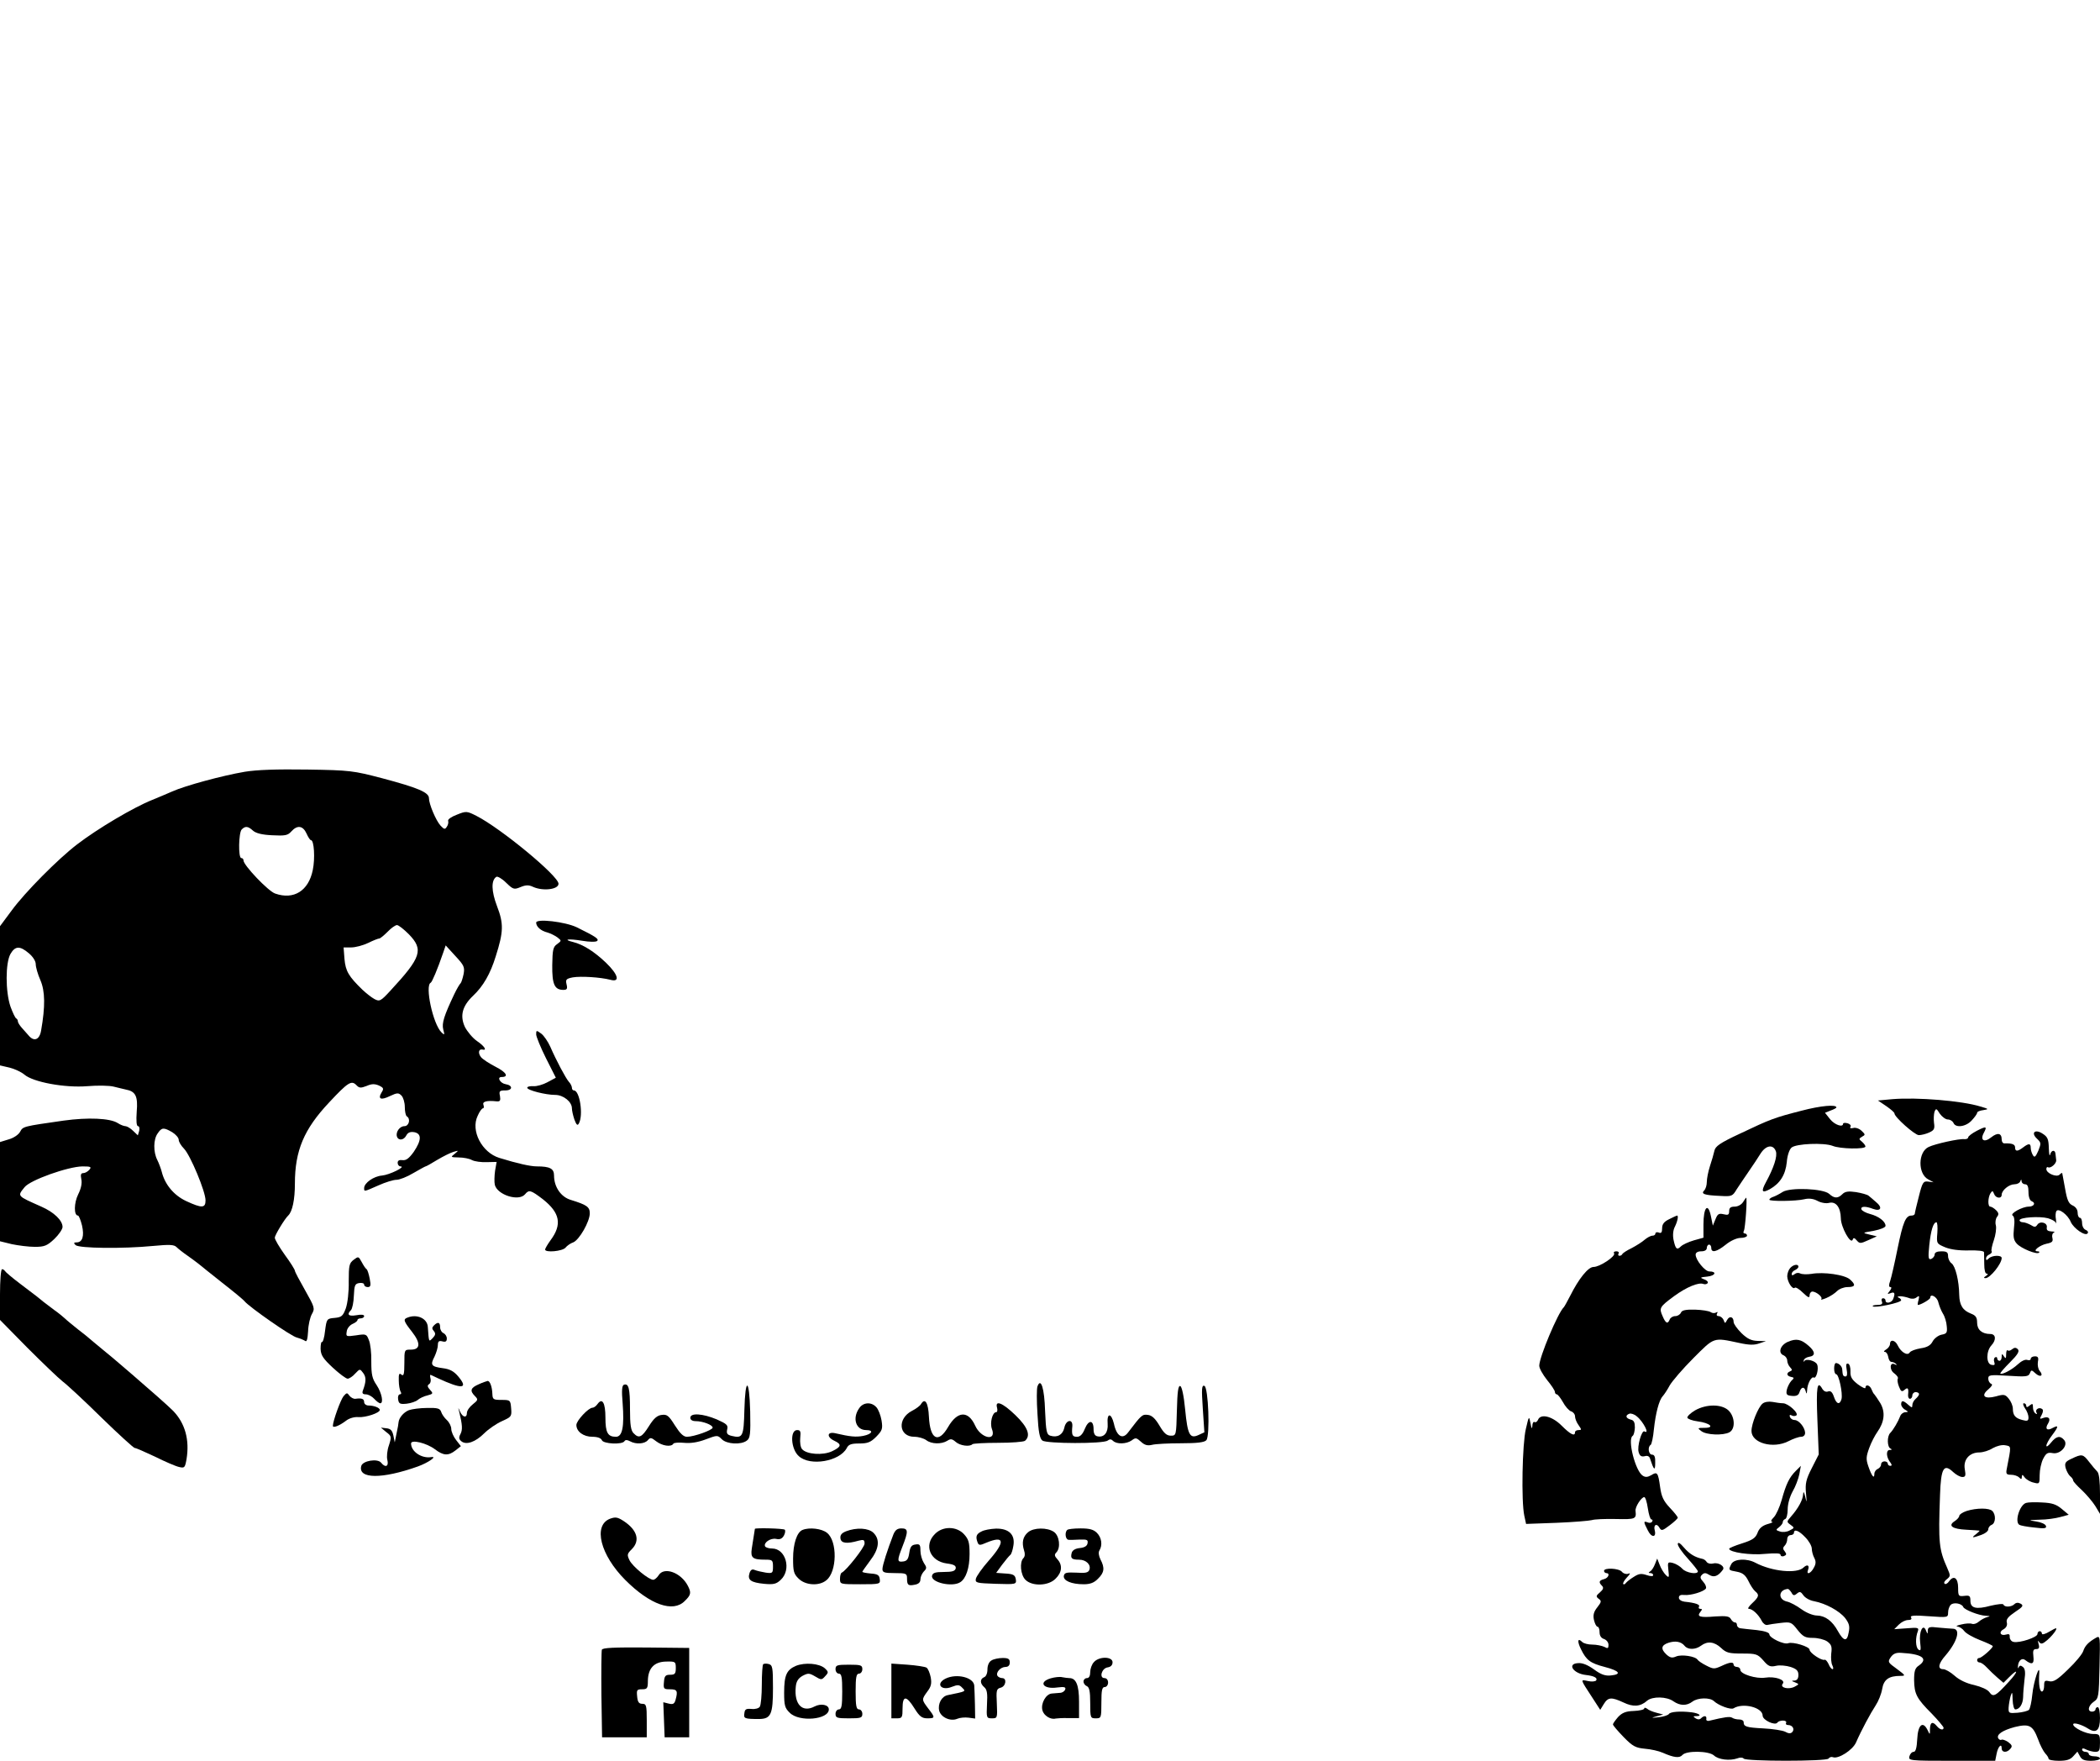 <?xml version="1.0" standalone="no"?>
<!DOCTYPE svg PUBLIC "-//W3C//DTD SVG 20010904//EN"
 "http://www.w3.org/TR/2001/REC-SVG-20010904/DTD/svg10.dtd">
<svg version="1.0" xmlns="http://www.w3.org/2000/svg"
 width="940pt" height="788pt" viewBox="0 0 940 788"
 preserveAspectRatio="xMidYMid meet">
<g transform="translate(0,788) scale(0.1,-0.1)"
fill="#000000" stroke="none">
<path d="M1095 4426 c-100 -17 -266 -62 -324 -88 -24 -10 -64 -28 -90 -38 -83
-33 -245 -129 -336 -199 -85 -65 -233 -214 -293 -296 l-52 -70 0 -311 0 -312
43 -10 c24 -6 53 -20 66 -31 39 -34 182 -60 281 -52 47 4 100 3 119 -2 18 -5
43 -10 54 -13 44 -8 55 -30 49 -99 -3 -42 -1 -65 6 -65 5 0 8 -9 5 -21 l-6
-20 -21 20 c-12 12 -28 21 -34 21 -7 0 -23 6 -35 14 -35 22 -133 26 -242 11
-182 -26 -182 -26 -195 -50 -7 -13 -29 -28 -51 -34 l-39 -12 0 -222 0 -222 53
-13 c29 -6 75 -12 103 -12 43 0 55 5 87 35 20 19 37 44 37 54 0 29 -38 66 -95
91 -110 49 -108 46 -75 87 25 32 194 92 259 93 37 0 42 -2 31 -15 -7 -8 -19
-15 -27 -15 -11 0 -13 -7 -9 -27 4 -18 -1 -42 -14 -68 -19 -38 -20 -95 -1 -95
4 0 12 -20 18 -44 11 -48 2 -76 -24 -76 -13 0 -14 -3 -5 -12 15 -15 214 -17
347 -4 74 7 94 6 105 -5 8 -8 31 -26 50 -39 19 -14 42 -30 50 -37 8 -7 56 -45
105 -84 50 -39 95 -76 100 -83 23 -27 209 -157 234 -162 14 -4 31 -11 37 -15
7 -6 11 8 13 43 1 29 9 63 17 77 14 25 13 30 -30 106 -25 44 -46 83 -46 88 0
5 -20 37 -45 71 -25 35 -45 69 -45 77 0 11 44 84 60 99 19 18 30 72 30 143 0
148 41 244 153 363 85 91 100 100 122 78 13 -14 20 -14 46 -4 23 10 36 10 55
2 21 -10 23 -14 12 -31 -18 -30 -3 -36 38 -16 32 15 38 15 51 2 8 -8 15 -31
15 -51 0 -20 4 -39 9 -42 18 -11 10 -44 -11 -44 -21 0 -40 -27 -33 -47 7 -19
31 -16 42 6 7 13 18 17 36 14 33 -7 32 -36 -3 -88 -21 -29 -34 -39 -50 -37
-15 2 -22 -2 -22 -12 0 -9 6 -16 13 -16 26 -1 -50 -38 -83 -41 -37 -3 -80 -33
-80 -56 0 -17 -2 -17 64 12 31 14 67 25 81 25 13 0 47 13 75 30 28 16 53 30
55 30 3 0 26 13 52 29 27 16 59 32 73 36 24 7 24 7 5 -9 -19 -15 -18 -15 18
-16 21 0 48 -5 60 -12 12 -6 41 -10 66 -9 l44 1 -7 -40 c-3 -22 -4 -50 -1 -63
12 -45 107 -75 135 -42 18 22 26 19 80 -22 77 -61 87 -113 34 -184 -13 -18
-24 -37 -24 -41 0 -15 77 -8 91 8 7 9 23 20 35 24 27 11 74 93 74 130 0 29
-14 38 -85 60 -44 13 -75 58 -75 109 0 31 -18 41 -77 41 -29 0 -87 13 -168 38
-78 24 -129 122 -97 188 8 19 19 34 24 34 4 0 5 7 2 15 -6 15 14 21 60 16 15
-1 17 4 14 24 -5 22 -2 25 24 25 34 0 34 23 1 28 -24 4 -40 32 -18 32 34 0 22
21 -27 46 -29 15 -58 34 -65 43 -14 18 -11 37 6 34 23 -6 10 15 -24 38 -19 13
-43 42 -54 63 -23 50 -12 93 36 139 46 43 78 99 102 177 35 110 36 146 6 224
-26 68 -27 117 -3 132 5 3 25 -8 43 -26 32 -31 36 -32 65 -20 24 10 37 10 56
1 44 -20 114 -12 114 14 0 35 -258 248 -368 304 -42 21 -45 22 -87 5 -24 -9
-42 -21 -39 -28 2 -6 0 -18 -6 -26 -8 -13 -12 -12 -28 5 -21 23 -52 97 -52
123 0 26 -51 47 -209 89 -130 34 -144 36 -336 39 -137 2 -225 -1 -280 -10z
m37 -263 c13 -12 41 -19 86 -21 58 -3 70 -1 86 17 27 30 52 26 68 -9 7 -16 16
-30 20 -30 14 0 19 -82 8 -134 -19 -93 -85 -134 -168 -105 -31 10 -142 127
-142 148 0 6 -4 11 -10 11 -14 0 -12 114 2 128 16 16 28 15 50 -5z m698 -464
c67 -69 56 -103 -82 -252 -44 -48 -49 -50 -72 -38 -13 7 -37 26 -53 41 -63 61
-76 84 -81 138 l-4 52 34 0 c19 0 53 9 76 20 22 11 45 20 50 20 4 0 21 14 37
30 16 17 35 30 42 30 7 0 31 -19 53 -41z m245 -179 c-4 -19 -10 -37 -13 -40
-4 -3 -17 -25 -29 -50 -45 -95 -56 -129 -49 -157 7 -25 6 -27 -8 -13 -38 37
-75 210 -48 222 6 3 30 59 56 135 l11 32 43 -47 c39 -42 43 -50 37 -82z
m-1946 94 c18 -15 31 -35 31 -49 0 -13 9 -45 21 -72 21 -49 22 -117 3 -225 -7
-42 -32 -51 -56 -22 -7 8 -21 24 -31 35 -9 10 -17 23 -17 28 0 5 -3 11 -7 13
-5 2 -16 26 -26 53 -23 67 -23 196 0 236 21 36 42 37 82 3z m642 -801 c16 -10
29 -25 29 -34 0 -9 11 -27 24 -40 28 -29 96 -191 96 -231 0 -35 -16 -36 -87
-3 -55 26 -95 74 -109 131 -4 15 -13 39 -20 53 -18 35 -18 92 2 119 18 27 27
27 65 5z"/>
<path d="M2400 3751 c0 -18 21 -37 50 -44 14 -4 34 -14 45 -22 19 -15 19 -15
-1 -30 -18 -12 -21 -25 -22 -94 -1 -86 10 -111 50 -111 16 0 19 5 14 25 -5 21
-2 25 28 31 36 6 122 1 169 -11 44 -12 34 24 -20 76 -52 50 -103 82 -147 93
-49 12 -23 16 39 6 34 -6 63 -6 68 -1 9 9 -6 19 -91 61 -52 25 -182 40 -182
21z"/>
<path d="M2400 3251 c0 -10 20 -59 44 -107 l44 -87 -37 -20 c-20 -11 -48 -19
-63 -18 -16 1 -28 -2 -28 -7 0 -11 82 -32 125 -32 37 0 75 -31 75 -60 0 -10 5
-32 11 -50 9 -24 14 -29 20 -18 21 37 4 148 -22 148 -5 0 -9 5 -9 12 0 6 -6
19 -14 27 -15 18 -56 95 -83 157 -10 22 -28 49 -40 58 -22 16 -23 16 -23 -3z"/>
<path d="M8471 2961 l-65 -6 37 -25 c20 -14 37 -28 37 -33 0 -16 91 -97 109
-97 11 0 32 5 47 12 22 10 25 17 21 43 -2 16 -1 38 2 49 7 17 9 16 24 -8 10
-14 26 -26 36 -26 10 0 21 -7 25 -15 9 -24 56 -18 82 11 13 14 24 29 24 34 0
5 12 10 28 12 25 4 25 5 -13 16 -84 26 -283 42 -394 33z"/>
<path d="M8063 2909 c-121 -31 -137 -37 -276 -103 -88 -41 -109 -56 -113 -76
-3 -14 -12 -45 -20 -69 -8 -25 -14 -56 -14 -71 0 -14 -5 -31 -12 -38 -15 -15
1 -21 71 -24 53 -3 56 -2 75 30 12 18 36 54 54 80 18 26 42 62 53 80 24 37 56
42 68 10 8 -22 -9 -74 -45 -140 -22 -41 -17 -49 18 -30 46 26 70 64 76 121 2
28 11 56 21 65 20 18 145 23 184 8 33 -14 147 -16 147 -3 0 5 -7 14 -16 22
-14 11 -14 13 1 22 15 8 15 10 -2 26 -10 10 -27 16 -37 13 -12 -3 -17 -1 -13
5 4 6 -2 13 -13 16 -11 3 -20 2 -20 -2 0 -18 -38 -5 -58 20 l-23 29 25 10 c14
5 26 11 26 14 0 14 -70 8 -157 -15z"/>
<path d="M8848 2819 c-21 -11 -38 -24 -38 -29 0 -5 -8 -9 -17 -8 -23 3 -131
-21 -160 -35 -48 -22 -49 -120 -2 -145 l24 -13 -24 3 c-22 3 -26 -3 -42 -67
-10 -38 -18 -73 -18 -77 -1 -5 -7 -8 -15 -8 -26 0 -38 -30 -62 -147 -13 -65
-28 -130 -33 -145 -7 -19 -7 -28 1 -28 6 0 5 -7 -3 -17 -12 -15 -12 -16 4 -10
18 7 21 -1 11 -27 -7 -17 -34 -22 -34 -6 0 6 -5 10 -11 10 -6 0 -9 -7 -5 -15
4 -11 -2 -15 -21 -15 -14 0 -23 -3 -20 -6 8 -9 127 16 127 27 0 4 -6 10 -12
12 -7 3 -4 5 7 6 11 0 29 -4 40 -8 12 -5 26 -4 34 3 12 9 13 7 9 -11 -4 -13
-5 -23 -3 -23 12 0 55 25 55 32 0 21 30 5 36 -19 4 -16 13 -39 21 -52 8 -12
16 -38 17 -56 3 -29 0 -34 -23 -38 -15 -3 -33 -17 -40 -30 -9 -18 -25 -27 -54
-31 -23 -4 -45 -12 -49 -19 -10 -16 -39 2 -53 31 -11 25 -35 30 -35 7 0 -7 -8
-19 -17 -24 -10 -6 -13 -11 -6 -11 6 0 13 -10 15 -22 2 -13 8 -23 15 -23 6 0
15 -4 20 -9 5 -5 3 -6 -5 -2 -23 13 -26 -24 -3 -40 12 -9 19 -19 16 -24 -3 -5
-1 -20 5 -35 9 -23 13 -25 25 -15 15 13 19 8 16 -22 -1 -10 3 -18 8 -18 6 0
11 7 11 15 0 8 7 15 15 15 8 0 15 -4 15 -9 0 -5 -7 -14 -15 -21 -8 -7 -15 -19
-15 -28 0 -13 -2 -13 -18 1 -23 21 -32 21 -32 2 0 -7 8 -19 18 -24 15 -9 15
-10 1 -11 -9 0 -20 -8 -23 -17 -9 -24 -31 -62 -45 -76 -15 -15 -14 -64 2 -70
7 -4 6 -6 -5 -6 -17 -1 -15 -34 5 -58 6 -9 6 -13 -2 -13 -6 0 -11 5 -11 10 0
6 -7 10 -15 10 -8 0 -15 -6 -15 -14 0 -8 -7 -16 -15 -20 -8 -3 -15 -13 -15
-22 0 -25 -12 -10 -27 34 -11 32 -10 43 4 82 9 25 26 57 36 71 32 45 37 89 14
129 -12 19 -24 37 -27 40 -4 3 -9 13 -13 23 -7 18 -27 24 -27 6 0 -5 -15 2
-34 16 -27 21 -34 33 -33 57 1 17 -4 33 -10 35 -9 3 -11 -4 -7 -26 4 -20 2
-31 -5 -31 -11 0 -13 5 -15 33 -1 13 -16 27 -28 27 -5 0 -8 -11 -8 -25 0 -14
4 -25 9 -25 12 0 30 -85 24 -111 -8 -28 -23 -23 -34 10 -7 21 -15 28 -26 24
-9 -4 -19 1 -25 10 -24 43 -29 12 -23 -138 l6 -154 -31 -61 c-26 -51 -30 -69
-26 -113 4 -42 3 -45 -3 -17 -6 25 -9 28 -10 12 -1 -24 -22 -63 -55 -100 -19
-22 -19 -23 -1 -36 18 -13 18 -14 -4 -25 -12 -7 -31 -9 -43 -5 -20 6 -20 8 -5
19 9 7 17 17 17 23 0 6 5 12 11 14 6 2 11 22 11 43 0 24 9 56 22 80 13 22 26
57 30 77 l7 38 -23 -23 c-29 -29 -43 -58 -63 -130 -9 -32 -25 -67 -35 -77 -13
-13 -15 -20 -7 -21 6 0 -3 -5 -22 -10 -23 -7 -37 -19 -44 -39 -9 -23 -22 -32
-69 -47 -32 -10 -58 -21 -58 -24 0 -16 97 -30 161 -23 48 4 69 3 69 -4 0 -6 7
-9 15 -6 12 5 13 9 4 21 -9 10 -9 17 -1 25 7 7 12 20 12 30 0 10 7 18 15 18 8
0 15 5 15 10 0 19 23 10 51 -20 16 -16 29 -39 29 -51 0 -11 5 -30 11 -41 8
-15 8 -27 -2 -44 -13 -26 -35 -34 -26 -10 8 21 -3 27 -20 11 -29 -29 -141 -18
-215 21 -39 21 -95 18 -108 -5 -14 -28 -14 -28 25 -35 26 -5 38 -15 51 -41 9
-19 22 -39 30 -46 20 -16 18 -25 -13 -54 -15 -14 -22 -25 -15 -25 16 0 43 -25
58 -54 6 -12 17 -20 25 -18 7 2 34 6 60 9 44 5 48 4 75 -31 25 -31 35 -36 69
-36 22 0 51 -7 64 -16 19 -14 22 -23 18 -54 -2 -20 0 -44 5 -53 5 -10 5 -17 1
-17 -5 0 -13 10 -18 23 -6 12 -13 21 -18 19 -13 -5 -67 31 -67 45 0 14 -75 37
-96 29 -19 -7 -84 24 -84 40 0 8 -22 15 -57 19 -32 3 -65 7 -73 8 -8 1 -15 8
-15 15 0 6 -4 12 -9 11 -5 0 -13 6 -18 15 -7 13 -21 15 -70 12 -69 -6 -84 -1
-67 20 9 11 9 14 0 14 -7 0 -9 4 -6 10 6 9 -16 17 -65 22 -14 2 -25 9 -25 18
0 10 8 14 24 12 29 -3 88 15 97 29 3 6 -2 19 -12 30 -14 15 -15 22 -6 31 10
10 17 10 33 0 21 -13 40 -6 61 23 11 15 -20 34 -43 28 -12 -3 -24 0 -29 6 -4
7 -13 14 -21 15 -32 7 -56 21 -81 50 -18 21 -27 26 -28 16 0 -9 20 -38 45 -65
25 -28 45 -53 45 -57 0 -16 -53 -7 -69 11 -10 11 -28 22 -42 26 -24 6 -25 4
-21 -31 4 -35 3 -37 -12 -22 -9 9 -21 29 -27 45 l-11 28 -10 -25 c-5 -13 -14
-28 -21 -32 -9 -6 -9 -8 1 -8 6 0 12 -4 12 -9 0 -6 -11 -6 -29 0 -24 8 -35 7
-58 -8 -15 -9 -31 -22 -35 -27 -4 -6 -9 -8 -12 -5 -3 3 4 16 16 29 16 17 18
22 6 17 -9 -3 -22 1 -28 9 -14 16 -80 19 -80 4 0 -5 5 -10 10 -10 18 0 10 -22
-10 -27 -23 -6 -25 -14 -9 -30 8 -8 6 -16 -9 -29 -18 -15 -19 -19 -6 -29 13
-9 13 -14 -6 -38 -16 -20 -20 -35 -15 -57 4 -17 11 -30 16 -30 5 0 9 -11 9
-24 0 -16 7 -27 20 -31 11 -4 20 -15 20 -26 0 -16 -3 -18 -19 -9 -11 5 -35 10
-53 10 -19 0 -39 5 -46 12 -20 20 -23 3 -5 -33 24 -49 41 -62 106 -79 66 -17
78 -33 28 -38 -25 -3 -45 4 -76 27 -28 20 -52 30 -72 28 -50 -3 -20 -47 36
-53 36 -4 53 -13 46 -24 -3 -5 -20 -7 -37 -3 -35 7 -36 11 20 -75 l35 -54 16
26 c19 31 34 32 88 7 43 -21 76 -19 106 8 24 20 88 19 118 -3 29 -20 59 -21
85 -1 24 18 78 19 96 2 20 -19 75 -40 88 -32 42 26 130 4 130 -33 0 -20 56
-46 66 -31 3 5 14 9 25 9 11 0 17 -5 14 -10 -3 -6 1 -10 9 -10 20 0 31 -19 18
-32 -7 -7 -17 -6 -31 2 -12 6 -56 13 -98 15 -77 4 -88 8 -88 28 0 7 -9 12 -20
12 -11 0 -25 3 -32 8 -10 6 -33 3 -103 -14 -8 -2 -14 2 -12 9 2 14 -10 16 -24
2 -6 -6 -15 -6 -24 0 -12 8 -12 10 4 10 27 0 11 13 -22 17 -49 6 -96 3 -102
-8 -4 -5 -24 -12 -46 -14 -34 -4 -35 -3 -9 4 l30 8 -30 8 c-16 4 -36 12 -42
18 -7 5 -13 6 -13 1 0 -5 -21 -10 -47 -11 -35 -1 -52 -8 -70 -27 -12 -14 -23
-29 -23 -33 0 -5 22 -30 48 -57 41 -42 54 -48 95 -52 26 -2 62 -10 80 -18 50
-22 75 -25 88 -10 17 20 117 19 141 -2 20 -19 71 -25 105 -13 12 5 25 4 28 -1
8 -13 372 -13 380 0 4 6 13 9 20 6 24 -9 88 32 103 66 24 55 65 131 88 166 12
18 25 50 29 73 7 43 30 59 82 59 24 0 23 2 -16 31 -40 29 -42 31 -28 52 11 16
24 22 48 20 93 -5 122 -26 78 -57 -17 -11 -21 -25 -21 -65 1 -62 11 -82 79
-150 29 -30 53 -59 53 -63 0 -13 -17 -9 -30 7 -19 23 -30 18 -31 -12 0 -28 0
-28 -11 -5 -21 42 -43 23 -46 -41 -2 -39 -7 -57 -16 -57 -8 0 -16 -9 -19 -20
-5 -19 0 -20 189 -20 l195 0 6 30 c6 33 23 51 23 26 0 -20 24 -21 39 -2 10 11
7 17 -10 30 -12 8 -26 13 -30 10 -4 -2 -10 0 -14 6 -10 17 18 36 73 51 66 16
81 8 105 -55 9 -26 24 -54 32 -63 8 -8 15 -19 15 -24 0 -5 21 -9 46 -9 35 0
51 5 65 21 l18 20 11 -20 c8 -16 20 -21 50 -21 22 0 40 5 40 10 0 6 -11 10
-25 10 -14 0 -25 5 -25 10 0 6 -7 10 -15 10 -8 0 -15 5 -15 10 0 7 6 7 19 0
11 -5 29 -10 40 -10 18 0 21 6 21 40 0 38 -2 40 -31 40 -32 0 -89 28 -89 43 0
10 37 0 67 -19 36 -23 53 -8 53 47 0 27 -4 49 -10 49 -5 0 -10 -4 -10 -10 0
-5 -7 -10 -15 -10 -23 0 -18 27 8 45 21 14 22 23 25 156 3 134 3 140 -15 130
-35 -20 -50 -36 -58 -60 -4 -13 -34 -50 -68 -82 -48 -47 -65 -57 -84 -53 -20
5 -23 2 -23 -20 0 -14 -4 -26 -10 -26 -10 0 -15 32 -12 80 4 52 -25 -33 -31
-94 -3 -32 -10 -63 -15 -68 -5 -5 -28 -11 -51 -13 -39 -3 -41 -2 -40 23 1 15
5 38 9 52 7 21 8 19 9 -17 1 -24 6 -43 12 -43 19 0 34 24 35 55 0 17 3 51 6
77 5 33 3 50 -7 58 -10 8 -15 7 -19 -2 -3 -7 -4 -4 -3 7 2 24 18 37 32 26 30
-23 41 -19 37 15 -3 27 -1 34 13 34 12 0 15 6 10 23 -4 15 -3 18 3 8 8 -10 15
-9 37 10 15 13 31 32 36 41 8 15 5 15 -26 -3 -19 -12 -35 -16 -35 -10 0 6 -4
11 -10 11 -5 0 -10 -6 -10 -13 0 -14 -79 -41 -107 -35 -10 2 -17 12 -17 21 1
13 -3 16 -16 12 -26 -8 -35 12 -11 24 12 7 17 18 14 30 -4 14 6 26 37 47 35
23 39 29 25 37 -11 6 -21 5 -28 -2 -13 -13 -44 -15 -49 -2 -1 5 -27 2 -57 -5
-66 -18 -91 -11 -91 22 0 22 -4 25 -27 22 -26 -3 -28 -1 -28 36 0 44 -19 58
-40 30 -7 -11 -17 -16 -21 -11 -4 4 1 13 11 20 16 13 16 16 2 48 -38 85 -41
114 -33 329 4 120 17 142 59 102 13 -12 31 -22 41 -22 14 0 16 6 11 34 -8 43
20 76 65 76 16 0 43 8 60 19 18 10 41 16 56 13 28 -5 27 -1 7 -104 -5 -24 -2
-28 19 -28 13 0 29 -5 36 -12 9 -9 12 -9 12 2 1 12 3 12 13 -2 7 -9 25 -20 40
-23 26 -7 27 -6 27 34 0 23 7 56 16 73 13 25 20 29 42 25 35 -7 71 35 52 58
-18 22 -36 18 -59 -11 -12 -15 -21 -21 -21 -14 0 7 11 28 25 46 30 40 31 48 4
34 -26 -15 -37 -5 -21 20 13 22 2 33 -23 24 -15 -6 -16 -4 -6 14 7 14 8 23 1
27 -14 9 -32 -4 -24 -17 4 -7 2 -8 -4 -4 -7 4 -12 16 -12 28 0 17 -2 18 -15 8
-10 -9 -15 -9 -15 -1 0 6 -5 11 -11 11 -5 0 -3 -10 5 -22 9 -12 16 -31 16 -41
0 -16 -5 -18 -27 -12 -32 8 -43 21 -43 51 0 12 -8 32 -18 44 -16 20 -22 21
-57 11 -52 -14 -70 2 -35 31 16 14 21 22 13 25 -7 3 -13 13 -13 23 0 17 7 18
90 13 78 -5 90 -4 96 11 6 16 8 16 25 0 22 -20 38 -11 19 11 -7 8 -10 26 -8
40 4 19 1 25 -13 25 -11 0 -19 -5 -19 -11 0 -6 -7 -8 -16 -5 -9 3 -26 -5 -42
-20 -26 -24 -71 -48 -78 -41 -2 2 17 24 43 50 35 35 44 50 35 59 -8 8 -15 8
-25 0 -8 -7 -17 -9 -20 -5 -4 3 -7 -5 -7 -18 0 -19 -2 -21 -10 -9 -8 13 -10
12 -10 -2 0 -10 -4 -18 -10 -18 -5 0 -10 5 -10 11 0 5 -4 8 -10 4 -5 -3 -6
-13 -3 -21 4 -12 1 -15 -13 -12 -24 5 -24 61 0 87 23 25 20 51 -5 51 -37 0
-59 19 -59 51 0 23 -6 32 -27 40 -37 14 -52 38 -53 84 -1 64 -17 128 -34 141
-9 6 -16 21 -16 33 0 17 -6 21 -30 21 -19 0 -30 -5 -30 -14 0 -8 -7 -16 -15
-20 -13 -5 -15 4 -9 62 7 66 18 102 32 102 4 0 6 -21 4 -48 -4 -47 -3 -48 35
-64 25 -10 61 -15 106 -14 41 1 67 -2 68 -8 0 -6 1 -30 1 -53 0 -26 4 -43 11
-43 7 0 6 -4 -3 -10 -11 -7 -12 -10 -2 -10 20 0 72 64 72 90 0 14 -43 13 -58
-2 -9 -9 -12 -9 -12 0 0 7 7 15 15 18 8 4 13 10 10 14 -3 4 2 27 10 50 8 23
12 53 9 66 -4 13 -1 30 5 38 9 11 8 18 -4 30 -9 9 -21 16 -26 16 -12 0 -11 41
1 60 8 12 10 12 16 -3 7 -20 34 -23 34 -4 0 20 33 47 57 47 12 0 24 6 26 13 4
10 6 10 6 0 1 -7 8 -13 16 -13 11 0 15 -11 15 -35 0 -22 6 -38 15 -41 19 -8 9
-24 -14 -24 -28 0 -85 -31 -72 -40 8 -4 10 -24 6 -56 -4 -39 -2 -53 12 -69 19
-22 91 -51 100 -41 4 3 1 6 -7 6 -24 0 9 27 41 34 25 5 30 10 26 26 -3 10 0
21 7 24 6 2 1 5 -12 5 -16 1 -22 6 -20 18 4 21 -31 31 -43 11 -7 -10 -12 -11
-29 0 -11 6 -27 12 -35 12 -8 0 -15 4 -15 9 0 13 89 19 127 9 17 -5 34 -14 36
-21 2 -7 2 0 0 15 -3 15 -2 32 2 38 9 15 51 -16 64 -48 13 -30 67 -67 76 -51
4 5 -1 12 -9 15 -9 3 -16 17 -16 30 0 13 -4 24 -10 24 -5 0 -10 10 -10 23 0
14 -9 26 -22 32 -18 8 -25 23 -34 75 -7 36 -12 67 -13 70 -1 2 -6 -1 -12 -7
-13 -13 -59 6 -59 25 0 7 3 11 8 8 11 -6 38 17 36 32 -1 6 -2 19 -3 27 -1 21
-19 19 -24 -2 -3 -10 -5 3 -6 29 -1 39 -5 50 -27 64 -34 23 -55 5 -26 -22 19
-18 19 -21 6 -54 -12 -27 -17 -32 -24 -20 -5 8 -10 23 -10 33 0 21 -9 21 -34
2 -25 -19 -36 -19 -36 0 0 14 -14 19 -47 18 -7 -1 -13 7 -13 18 0 28 -18 32
-47 9 -31 -25 -51 -13 -33 20 16 30 11 31 -32 9z m-829 -2066 c7 -14 12 -15
24 -5 13 11 18 9 29 -7 8 -12 30 -24 49 -27 51 -10 111 -42 138 -75 18 -24 22
-37 16 -65 -7 -42 -22 -40 -48 6 -25 46 -57 69 -93 70 -18 0 -48 12 -70 28
-22 16 -51 32 -67 35 -39 10 -36 52 5 56 4 1 11 -7 17 -16z m769 -65 c5 -12
70 -38 101 -39 20 -1 22 -2 6 -6 -11 -3 -28 -12 -37 -20 -10 -9 -23 -13 -31
-10 -8 3 -29 2 -48 -3 -19 -4 -26 -8 -17 -9 9 -1 23 -10 30 -20 8 -11 40 -29
71 -41 31 -12 57 -24 57 -27 0 -9 -50 -53 -61 -53 -5 0 -9 -4 -9 -10 0 -5 5
-10 11 -10 7 0 21 -10 33 -23 11 -12 33 -33 47 -45 l27 -23 26 26 c42 42 40
24 -2 -21 -59 -65 -70 -71 -87 -47 -8 12 -36 24 -68 32 -34 7 -67 23 -87 41
-19 17 -42 30 -52 30 -26 0 -22 25 11 62 52 61 68 117 34 119 -10 0 -39 3 -65
5 -41 5 -48 3 -49 -13 0 -17 -1 -17 -8 0 -13 34 -32 -5 -26 -53 4 -34 3 -40
-8 -32 -13 11 -14 53 -2 83 5 15 -1 16 -50 12 l-56 -4 20 20 c12 12 30 21 42
21 13 0 18 4 13 12 -5 8 15 10 79 5 85 -6 87 -6 87 16 0 13 5 28 12 35 13 13
50 6 56 -10z m-1247 -174 c15 -18 49 -17 73 1 29 22 60 18 90 -10 23 -22 36
-25 94 -25 63 0 69 -2 95 -31 22 -26 31 -30 57 -24 16 4 46 1 65 -5 27 -9 35
-17 35 -36 0 -16 -6 -24 -17 -25 -15 0 -15 -2 2 -8 19 -8 19 -8 -1 -19 -27
-15 -69 -5 -54 13 14 17 -34 34 -79 27 -40 -6 -111 16 -111 35 0 7 -7 13 -15
13 -8 0 -15 5 -15 10 0 14 -17 12 -55 -6 -31 -14 -36 -14 -67 2 -18 9 -36 21
-39 26 -10 16 -72 25 -96 15 -18 -8 -27 -6 -43 8 -27 25 -25 42 8 53 31 10 57
6 73 -14z"/>
<path d="M7980 2546 c-14 -9 -33 -19 -42 -22 -10 -3 -18 -9 -18 -13 0 -8 118
-7 156 2 20 5 40 3 59 -7 16 -9 40 -13 53 -9 30 7 51 -20 52 -69 0 -39 44
-119 53 -96 3 10 8 9 18 -3 13 -15 17 -15 52 1 l38 17 -33 8 c-33 8 -33 8 20
17 30 6 52 15 52 22 0 20 -31 43 -69 53 -19 5 -36 14 -39 21 -4 14 18 15 52 2
35 -13 44 6 14 30 -12 11 -28 24 -34 29 -6 5 -32 12 -56 16 -34 5 -49 3 -61
-9 -20 -20 -36 -20 -59 1 -26 24 -173 30 -208 9z"/>
<path d="M7802 2500 c-7 -11 -23 -20 -37 -20 -18 0 -25 -5 -25 -20 0 -17 -5
-19 -25 -14 -21 5 -27 1 -36 -22 l-12 -29 -9 44 c-13 61 -33 38 -33 -39 l0
-59 -43 -12 c-24 -7 -50 -19 -58 -27 -18 -18 -24 -12 -33 30 -4 20 -2 43 6 58
12 24 17 50 10 50 -2 0 -18 -7 -35 -16 -23 -11 -32 -22 -32 -41 0 -18 -4 -24
-15 -19 -8 3 -15 1 -15 -4 0 -6 -6 -10 -13 -10 -8 0 -23 -8 -35 -18 -11 -10
-38 -27 -59 -38 -21 -10 -39 -22 -41 -26 -2 -5 -8 -8 -13 -8 -6 0 -7 5 -4 10
3 6 -1 10 -10 10 -9 0 -14 -4 -10 -9 8 -13 -64 -61 -92 -61 -24 0 -66 -52
-105 -130 -13 -25 -25 -47 -28 -50 -27 -26 -110 -224 -110 -262 0 -12 16 -40
35 -64 19 -23 35 -47 35 -53 0 -6 4 -11 8 -11 5 0 17 -16 28 -35 10 -19 27
-38 36 -41 10 -3 18 -13 18 -22 0 -10 7 -28 16 -40 14 -20 14 -22 0 -22 -9 0
-16 -4 -16 -10 0 -20 -21 -9 -60 30 -43 43 -95 55 -106 25 -4 -8 -10 -12 -15
-9 -5 3 -10 -5 -10 -18 -1 -15 -4 -12 -8 12 -7 35 -7 35 -21 -25 -16 -66 -21
-323 -7 -388 l8 -37 137 5 c75 3 146 9 157 12 11 4 59 6 108 5 88 -2 92 0 88
36 -3 17 26 62 39 62 5 0 12 -22 16 -50 4 -27 11 -50 16 -50 5 0 7 -4 3 -10
-3 -5 -12 -7 -20 -3 -19 7 -19 3 1 -36 16 -33 39 -33 31 0 -7 25 9 34 21 12 9
-15 13 -14 46 11 20 15 36 30 36 34 0 4 -16 24 -36 45 -28 30 -37 49 -43 92
-9 66 -13 70 -40 53 -16 -9 -26 -10 -38 -2 -33 21 -69 163 -45 178 5 3 9 19
10 37 0 23 -4 33 -19 36 -22 6 -25 19 -6 26 7 3 23 -2 34 -12 28 -22 59 -82
34 -67 -12 8 -34 -68 -26 -93 5 -17 12 -21 27 -18 12 4 21 0 24 -11 17 -52 23
-57 23 -19 1 26 -3 37 -14 37 -16 0 -21 35 -6 44 4 3 11 34 14 68 8 74 23 132
40 150 7 8 21 29 31 48 11 19 58 74 106 122 95 95 88 93 205 68 45 -10 68 -10
90 -2 l30 10 -37 1 c-29 1 -46 9 -73 35 -19 19 -35 41 -35 50 0 23 -18 29 -29
9 -9 -17 -10 -17 -16 0 -4 9 -14 17 -22 17 -8 0 -11 5 -7 12 4 7 3 8 -5 4 -6
-4 -17 -3 -24 2 -7 5 -38 10 -70 11 -43 1 -59 -3 -63 -14 -4 -8 -15 -15 -25
-15 -11 0 -22 -7 -25 -15 -9 -22 -18 -18 -32 15 -16 36 -14 41 51 89 56 41
110 63 131 55 8 -3 17 -1 20 4 3 5 -4 13 -17 17 -19 7 -17 9 16 12 36 4 43 23
8 23 -19 0 -61 51 -61 75 0 9 9 15 25 15 16 0 25 6 25 15 0 8 5 15 10 15 6 0
10 -7 10 -15 0 -23 24 -18 65 15 22 18 50 30 66 30 16 0 29 5 29 10 0 6 -5 10
-11 10 -5 0 -7 5 -3 12 6 10 16 148 10 148 -1 0 -7 -9 -14 -20z"/>
<path d="M1583 2242 c-20 -15 -22 -26 -22 -97 1 -46 -5 -97 -13 -120 -13 -35
-19 -40 -50 -43 -35 -3 -36 -4 -43 -58 -3 -30 -10 -52 -14 -50 -3 3 -6 -11 -6
-30 1 -29 11 -44 55 -85 29 -27 59 -49 66 -49 7 0 23 10 34 23 21 22 21 22 36
2 14 -19 13 -39 -2 -79 -4 -11 0 -16 13 -16 11 0 28 -9 38 -20 10 -11 22 -20
27 -20 16 0 7 46 -16 81 -20 29 -24 47 -24 105 1 38 -4 82 -11 97 -10 27 -13
28 -57 21 -44 -6 -46 -6 -42 17 1 13 13 28 26 34 12 5 22 13 22 17 0 5 7 8 15
8 8 0 15 5 15 10 0 7 -13 8 -35 4 -35 -6 -44 3 -24 23 6 6 12 35 13 65 2 46 5
53 24 56 12 2 22 -1 22 -7 0 -6 7 -11 16 -11 13 0 15 7 9 37 -4 21 -10 40 -14
43 -5 3 -14 17 -22 32 -14 26 -15 26 -36 10z"/>
<path d="M8013 2205 c-7 -8 -13 -24 -13 -37 1 -26 24 -61 34 -51 3 4 20 -6 36
-22 24 -23 30 -25 30 -12 0 9 6 17 13 17 18 -1 48 -26 39 -34 -4 -4 7 -2 23 5
17 7 38 21 48 31 10 10 31 18 47 18 35 0 38 10 11 34 -23 21 -118 35 -173 25
-20 -3 -43 -2 -50 2 -7 4 -18 3 -25 -3 -9 -7 -13 -7 -13 1 0 6 7 14 15 17 8 4
15 10 15 15 0 14 -23 10 -37 -6z"/>
<path d="M0 2087 l0 -114 122 -124 c68 -68 139 -136 158 -151 19 -14 98 -87
174 -162 77 -75 144 -136 149 -136 6 0 46 -18 91 -39 44 -22 93 -43 107 -46
25 -6 27 -4 34 35 14 86 -6 160 -60 216 -16 17 -116 105 -179 159 -33 28 -64
55 -70 60 -6 6 -36 30 -66 55 -30 25 -57 47 -60 50 -3 3 -25 21 -50 40 -24 19
-52 42 -60 50 -9 8 -28 24 -44 35 -15 11 -37 28 -49 37 -12 10 -26 21 -32 26
-5 4 -39 30 -75 57 -36 27 -66 53 -68 57 -2 4 -8 8 -13 8 -5 0 -9 -51 -9 -113z"/>
<path d="M1823 1983 c-19 -7 -16 -16 21 -63 40 -51 38 -80 -5 -80 -29 0 -29 0
-29 -61 0 -49 -3 -59 -13 -51 -10 9 -13 3 -12 -26 0 -20 4 -43 8 -50 5 -7 3
-12 -3 -12 -6 0 -10 -10 -8 -22 3 -20 8 -23 38 -20 19 2 42 10 50 17 8 7 28
17 43 20 26 7 27 9 12 25 -12 13 -13 20 -5 25 7 4 10 16 7 26 -3 11 -2 18 1
16 4 -2 18 -8 32 -15 108 -50 138 -48 92 7 -20 24 -38 34 -70 38 -52 7 -57 14
-37 52 8 17 15 40 15 52 0 16 5 20 20 16 15 -4 20 0 20 13 0 10 -7 20 -15 24
-8 3 -15 15 -15 26 0 23 -10 26 -28 8 -9 -9 -9 -15 0 -25 9 -11 7 -18 -5 -31
-18 -18 -17 -21 -22 49 -2 39 -49 60 -92 42z"/>
<path d="M8003 1875 c-35 -15 -46 -51 -18 -61 8 -4 15 -14 15 -23 0 -9 6 -23
13 -30 10 -11 10 -14 0 -18 -18 -7 -16 -21 4 -25 15 -3 15 -5 1 -18 -8 -9 -17
-27 -20 -40 -4 -21 0 -25 23 -27 20 -2 30 3 34 17 8 25 22 26 28 3 3 -13 5
-12 6 5 1 30 20 64 30 57 11 -6 23 39 15 58 -6 17 -51 29 -58 15 -2 -5 -3 -3
-2 4 1 7 12 14 24 16 29 4 28 23 -2 49 -34 30 -56 34 -93 18z"/>
<path d="M2143 1685 c-37 -16 -41 -29 -17 -53 15 -15 14 -18 -10 -37 -14 -11
-26 -28 -26 -38 0 -24 -19 -21 -31 6 -9 21 -9 21 -3 -3 14 -58 15 -79 5 -98
-8 -15 -7 -23 4 -32 22 -18 63 -4 103 36 18 18 54 43 79 54 42 19 44 21 41 57
-3 37 -4 38 -43 38 -36 0 -40 2 -41 26 -1 33 -11 59 -21 59 -4 -1 -23 -7 -40
-15z"/>
<path d="M2793 1683 c-9 -3 -11 -26 -6 -82 8 -106 -1 -151 -30 -151 -37 0 -47
19 -47 86 0 66 -14 90 -35 61 -7 -10 -17 -17 -23 -17 -18 0 -72 -58 -72 -77 0
-30 32 -53 72 -53 23 0 38 -6 42 -15 6 -17 91 -21 101 -5 4 7 12 7 25 0 27
-15 66 -12 80 5 11 13 15 12 37 -5 27 -21 68 -27 77 -11 3 5 25 6 48 4 29 -3
61 2 96 15 53 20 54 20 73 1 22 -22 86 -26 112 -6 15 11 17 28 15 130 -4 151
-22 156 -26 7 -3 -119 -7 -128 -57 -116 -20 5 -24 11 -20 29 5 19 -2 25 -47
45 -62 26 -118 30 -118 7 0 -9 9 -15 24 -15 32 0 76 -17 76 -29 0 -11 -84 -41
-115 -41 -16 0 -31 15 -54 51 -27 43 -35 50 -58 47 -21 -2 -36 -15 -58 -50
-32 -51 -45 -57 -69 -32 -12 12 -16 37 -16 107 0 94 -6 117 -27 110z"/>
<path d="M4644 1676 c-4 -10 -4 -66 0 -125 4 -79 10 -109 22 -118 19 -14 273
-15 292 0 9 7 16 7 24 -1 16 -16 60 -15 84 2 17 13 21 12 41 -6 16 -15 29 -19
50 -14 15 4 74 7 130 7 72 0 105 4 113 14 17 20 9 237 -9 243 -12 4 -13 -13
-7 -102 l7 -106 -26 -12 c-39 -18 -49 0 -60 114 -6 63 -15 103 -22 105 -9 3
-13 -25 -15 -109 -3 -112 -3 -113 -27 -113 -19 0 -31 11 -51 45 -19 32 -34 46
-52 48 -25 3 -28 1 -88 -78 -25 -34 -52 -18 -64 39 -12 49 -32 49 -28 -1 3
-38 -15 -62 -45 -56 -12 2 -18 12 -18 32 0 42 -22 43 -39 2 -10 -25 -21 -36
-35 -36 -21 0 -25 7 -21 48 2 34 -29 28 -36 -8 -7 -31 -31 -45 -63 -35 -16 5
-19 18 -23 110 -3 103 -19 151 -34 111z"/>
<path d="M1538 1632 c-13 -15 -48 -112 -48 -133 0 -11 29 0 59 23 14 11 38 18
56 16 33 -2 95 19 95 32 0 10 -26 20 -51 20 -10 0 -19 7 -19 15 0 15 -11 19
-39 15 -8 -1 -20 5 -27 14 -10 14 -12 14 -26 -2z"/>
<path d="M4123 1597 c-4 -8 -23 -22 -41 -31 -67 -35 -59 -116 11 -116 18 0 42
-7 53 -15 23 -18 68 -19 94 -3 15 10 22 9 38 -5 19 -17 63 -23 75 -10 4 3 55
6 115 6 59 0 113 4 120 9 27 23 13 61 -43 115 -57 55 -92 69 -82 33 3 -11 1
-20 -4 -20 -17 0 -29 -48 -19 -75 22 -57 -49 -43 -75 15 -31 68 -79 66 -121
-6 -44 -76 -81 -56 -86 46 -3 62 -17 86 -35 57z"/>
<path d="M7889 1598 c-19 -16 -49 -89 -49 -122 0 -54 96 -81 165 -46 21 11 47
20 57 20 11 0 18 7 18 18 -1 24 -28 57 -47 57 -9 0 -18 6 -21 14 -3 8 0 11 7
7 6 -4 16 -4 21 -1 15 9 -36 55 -59 55 -10 0 -31 3 -47 6 -17 3 -36 0 -45 -8z"/>
<path d="M3846 1578 c-32 -45 -15 -98 31 -98 36 0 27 -18 -13 -26 -33 -6 -57
-4 -126 12 -37 8 -38 -18 -3 -34 34 -16 31 -27 -11 -47 -41 -19 -114 -14 -134
10 -7 8 -10 31 -8 50 3 29 1 35 -14 35 -33 0 -28 -86 8 -117 51 -46 182 -23
214 36 8 17 21 21 56 21 37 0 51 5 76 30 27 28 30 35 24 73 -4 23 -14 49 -23
59 -22 25 -59 23 -77 -4z"/>
<path d="M7587 1568 c-20 -12 -36 -27 -34 -33 2 -5 22 -13 46 -16 55 -7 79
-29 31 -29 -32 0 -33 -1 -14 -15 22 -17 97 -20 125 -5 28 15 25 70 -4 98 -31
29 -99 29 -150 0z"/>
<path d="M1830 1569 c-24 -10 -44 -34 -46 -54 0 -5 -4 -28 -9 -50 l-8 -40 -6
30 c-5 23 -12 31 -31 33 l-25 3 24 -20 c24 -18 24 -21 12 -59 -8 -22 -11 -52
-7 -66 7 -29 -9 -36 -28 -12 -16 20 -83 9 -89 -15 -15 -58 93 -59 253 -2 47
17 90 47 60 42 -43 -7 -90 25 -90 61 0 19 70 2 107 -26 38 -29 60 -30 92 -5
l24 19 -21 27 c-12 15 -22 38 -22 50 0 12 -9 30 -20 40 -11 10 -22 26 -25 36
-5 16 -16 19 -63 18 -31 0 -68 -5 -82 -10z"/>
<path d="M9273 1352 c-28 -13 -32 -19 -27 -41 4 -14 13 -31 20 -37 8 -6 14
-15 14 -20 0 -4 18 -24 39 -43 21 -20 48 -52 60 -71 l21 -35 0 88 c0 57 -4 93
-12 101 -7 7 -24 27 -37 44 -27 35 -32 36 -78 14z"/>
<path d="M9069 1154 c-29 -9 -52 -85 -30 -98 4 -3 34 -9 66 -12 47 -6 57 -4
53 7 -2 8 -22 17 -44 20 -37 6 -36 6 16 8 30 0 72 6 93 12 l37 10 -31 26 c-25
21 -44 27 -88 29 -31 2 -63 1 -72 -2z"/>
<path d="M8803 1118 c-18 -6 -33 -16 -33 -22 0 -6 -10 -17 -21 -24 -31 -20
-10 -35 53 -38 29 -2 55 -3 58 -4 3 0 -4 -7 -14 -15 -24 -18 -19 -19 23 -4 17
6 31 17 31 25 0 8 7 17 15 20 18 7 20 45 3 62 -14 14 -70 14 -115 0z"/>
<path d="M2730 1083 c-76 -30 -43 -162 69 -274 111 -111 214 -147 266 -94 28
27 30 37 14 68 -31 60 -107 87 -131 47 -7 -11 -18 -20 -24 -20 -20 0 -92 59
-106 87 -12 25 -11 29 10 50 38 38 25 85 -35 125 -29 19 -38 20 -63 11z"/>
<path d="M3379 1038 c-1 -4 -8 -49 -14 -89 -6 -41 4 -49 61 -49 31 0 34 -2 34
-31 0 -29 -2 -31 -32 -27 -18 3 -40 8 -50 12 -11 5 -18 1 -23 -14 -10 -31 6
-42 65 -48 43 -4 55 -1 75 18 49 46 22 140 -39 140 -14 0 -27 4 -31 9 -9 16
23 39 49 34 17 -4 27 1 35 15 6 11 7 22 4 26 -6 6 -132 9 -134 4z"/>
<path d="M3592 1033 c-25 -10 -42 -62 -42 -128 0 -57 3 -69 25 -90 30 -30 92
-34 124 -7 48 38 50 175 3 212 -23 19 -79 26 -110 13z"/>
<path d="M3787 1027 c-20 -8 -27 -17 -25 -32 3 -22 29 -25 81 -10 23 6 27 4
27 -13 0 -17 -82 -121 -102 -130 -5 -2 -8 -15 -8 -28 0 -24 1 -24 91 -24 88 0
90 1 87 23 -2 18 -10 23 -40 25 -21 2 -38 5 -38 8 0 2 16 24 35 50 40 52 45
94 15 124 -22 22 -76 25 -123 7z"/>
<path d="M3999 1013 c-27 -70 -49 -138 -49 -155 0 -15 8 -18 55 -18 51 0 55
-2 55 -23 0 -31 5 -35 35 -29 17 3 25 11 25 24 0 11 7 26 15 35 14 14 14 18 0
39 -8 13 -15 37 -15 54 0 27 -3 31 -22 28 -18 -2 -24 -11 -28 -38 -4 -27 -10
-36 -27 -38 -28 -4 -28 4 -3 68 26 67 26 80 -5 80 -19 0 -28 -8 -36 -27z"/>
<path d="M4185 1015 c-51 -50 -22 -122 53 -132 32 -4 42 -10 40 -22 -3 -12
-15 -16 -53 -16 -39 0 -50 -4 -53 -17 -6 -30 90 -52 126 -29 26 16 42 64 42
126 0 52 -4 66 -25 89 -33 36 -95 37 -130 1z"/>
<path d="M4393 1026 c-23 -11 -27 -23 -17 -49 5 -13 10 -14 39 -1 82 34 86 5
11 -80 -30 -34 -56 -71 -58 -82 -3 -18 4 -19 89 -22 92 -3 93 -2 90 20 -3 19
-11 24 -46 26 l-42 3 27 37 c15 20 32 40 36 43 5 3 11 22 14 41 9 50 -20 78
-78 77 -24 -1 -53 -6 -65 -13z"/>
<path d="M4602 1023 c-24 -20 -29 -47 -18 -82 5 -14 4 -27 -3 -34 -18 -18 -13
-75 9 -97 30 -30 103 -28 135 5 29 28 32 61 8 87 -13 14 -14 21 -5 30 21 21
14 75 -10 92 -30 21 -91 20 -116 -1z"/>
<path d="M4777 1033 c-12 -11 -8 -43 6 -44 6 -1 29 0 50 1 33 1 38 -1 35 -17
-2 -12 -14 -19 -35 -21 -20 -2 -33 -10 -36 -22 -6 -24 0 -30 33 -30 32 0 55
-23 46 -46 -5 -12 -17 -15 -58 -12 -44 2 -53 0 -56 -14 -4 -22 34 -38 89 -38
29 0 47 7 64 25 28 27 31 48 11 86 -8 16 -10 32 -5 40 15 24 10 58 -11 79 -15
15 -33 20 -73 20 -30 0 -57 -3 -60 -7z"/>
<path d="M2694 497 c-2 -7 -3 -98 -2 -202 l3 -190 100 0 100 0 0 75 c0 68 -2
75 -20 75 -15 0 -21 8 -23 33 -3 29 -1 32 22 32 23 0 26 4 26 38 1 56 28 85
81 86 42 1 44 0 44 -29 0 -25 -4 -30 -25 -30 -21 0 -26 -5 -28 -32 -3 -31 -1
-33 27 -33 32 0 36 -7 25 -47 -5 -18 -11 -22 -31 -17 l-24 6 3 -78 3 -79 55 0
55 0 0 200 0 200 -193 2 c-144 1 -194 -1 -198 -10z"/>
<path d="M4438 449 c-11 -6 -18 -22 -18 -40 0 -17 -6 -32 -15 -35 -19 -8 -19
-28 1 -45 12 -10 15 -28 12 -76 -3 -61 -2 -63 22 -63 24 0 25 1 22 66 -3 59
-2 66 17 71 24 6 29 43 7 43 -8 0 -18 5 -21 10 -9 15 14 40 36 40 12 0 19 7
19 20 0 16 -7 20 -32 20 -18 0 -41 -5 -50 -11z"/>
<path d="M4897 442 c-10 -10 -17 -31 -17 -45 0 -17 -5 -27 -15 -27 -8 0 -15
-7 -15 -15 0 -9 7 -18 15 -21 11 -5 15 -23 15 -75 0 -67 1 -69 25 -69 24 0 25
2 25 70 0 56 3 70 15 70 8 0 15 9 15 20 0 12 -7 20 -16 20 -25 0 -13 44 14 48
14 2 22 10 22 23 0 26 -60 27 -83 1z"/>
<path d="M3416 432 c-3 -3 -6 -44 -6 -91 0 -47 -4 -92 -9 -99 -4 -7 -21 -12
-37 -10 -24 2 -30 -1 -32 -19 -4 -24 0 -26 67 -26 52 1 61 21 61 139 0 92 -2
102 -19 107 -11 3 -22 2 -25 -1z"/>
<path d="M3563 425 c-42 -18 -53 -42 -53 -120 0 -57 3 -69 25 -90 42 -43 175
-31 175 15 0 21 -35 28 -64 13 -55 -29 -92 10 -84 88 2 24 11 38 30 49 25 13
30 13 56 -2 28 -17 30 -17 46 1 15 16 15 19 -2 35 -25 22 -89 27 -129 11z"/>
<path d="M3990 313 l0 -123 25 0 c23 0 25 4 25 45 0 58 17 58 53 0 23 -37 34
-45 58 -45 35 0 36 3 4 44 -30 40 -30 40 -4 76 17 22 20 36 15 64 -4 19 -12
39 -19 43 -7 4 -45 10 -85 13 l-72 5 0 -122z"/>
<path d="M3740 410 c0 -11 7 -20 15 -20 12 0 15 -16 15 -80 0 -64 -3 -80 -15
-80 -8 0 -15 -9 -15 -20 0 -18 7 -20 60 -20 53 0 60 2 60 20 0 11 -7 20 -15
20 -12 0 -15 16 -15 80 0 64 3 80 15 80 8 0 15 9 15 20 0 18 -7 20 -60 20 -53
0 -60 -2 -60 -20z"/>
<path d="M4233 368 c-47 -23 -20 -57 28 -37 26 10 33 10 46 -4 17 -17 19 -16
-64 -33 -28 -5 -46 -39 -39 -70 8 -30 51 -49 81 -36 11 5 34 7 50 5 l30 -4 -1
63 c-1 35 -2 72 -3 84 -2 37 -78 56 -128 32z"/>
<path d="M4703 369 c-57 -17 -33 -50 29 -41 32 4 40 2 36 -9 -3 -8 -13 -15
-24 -15 -10 -1 -27 -2 -36 -3 -26 -2 -50 -44 -42 -75 6 -24 37 -43 59 -37 6 1
31 3 58 2 l47 0 0 74 c0 73 -13 105 -43 105 -7 0 -21 2 -32 4 -11 3 -35 0 -52
-5z"/>
</g>
</svg>
